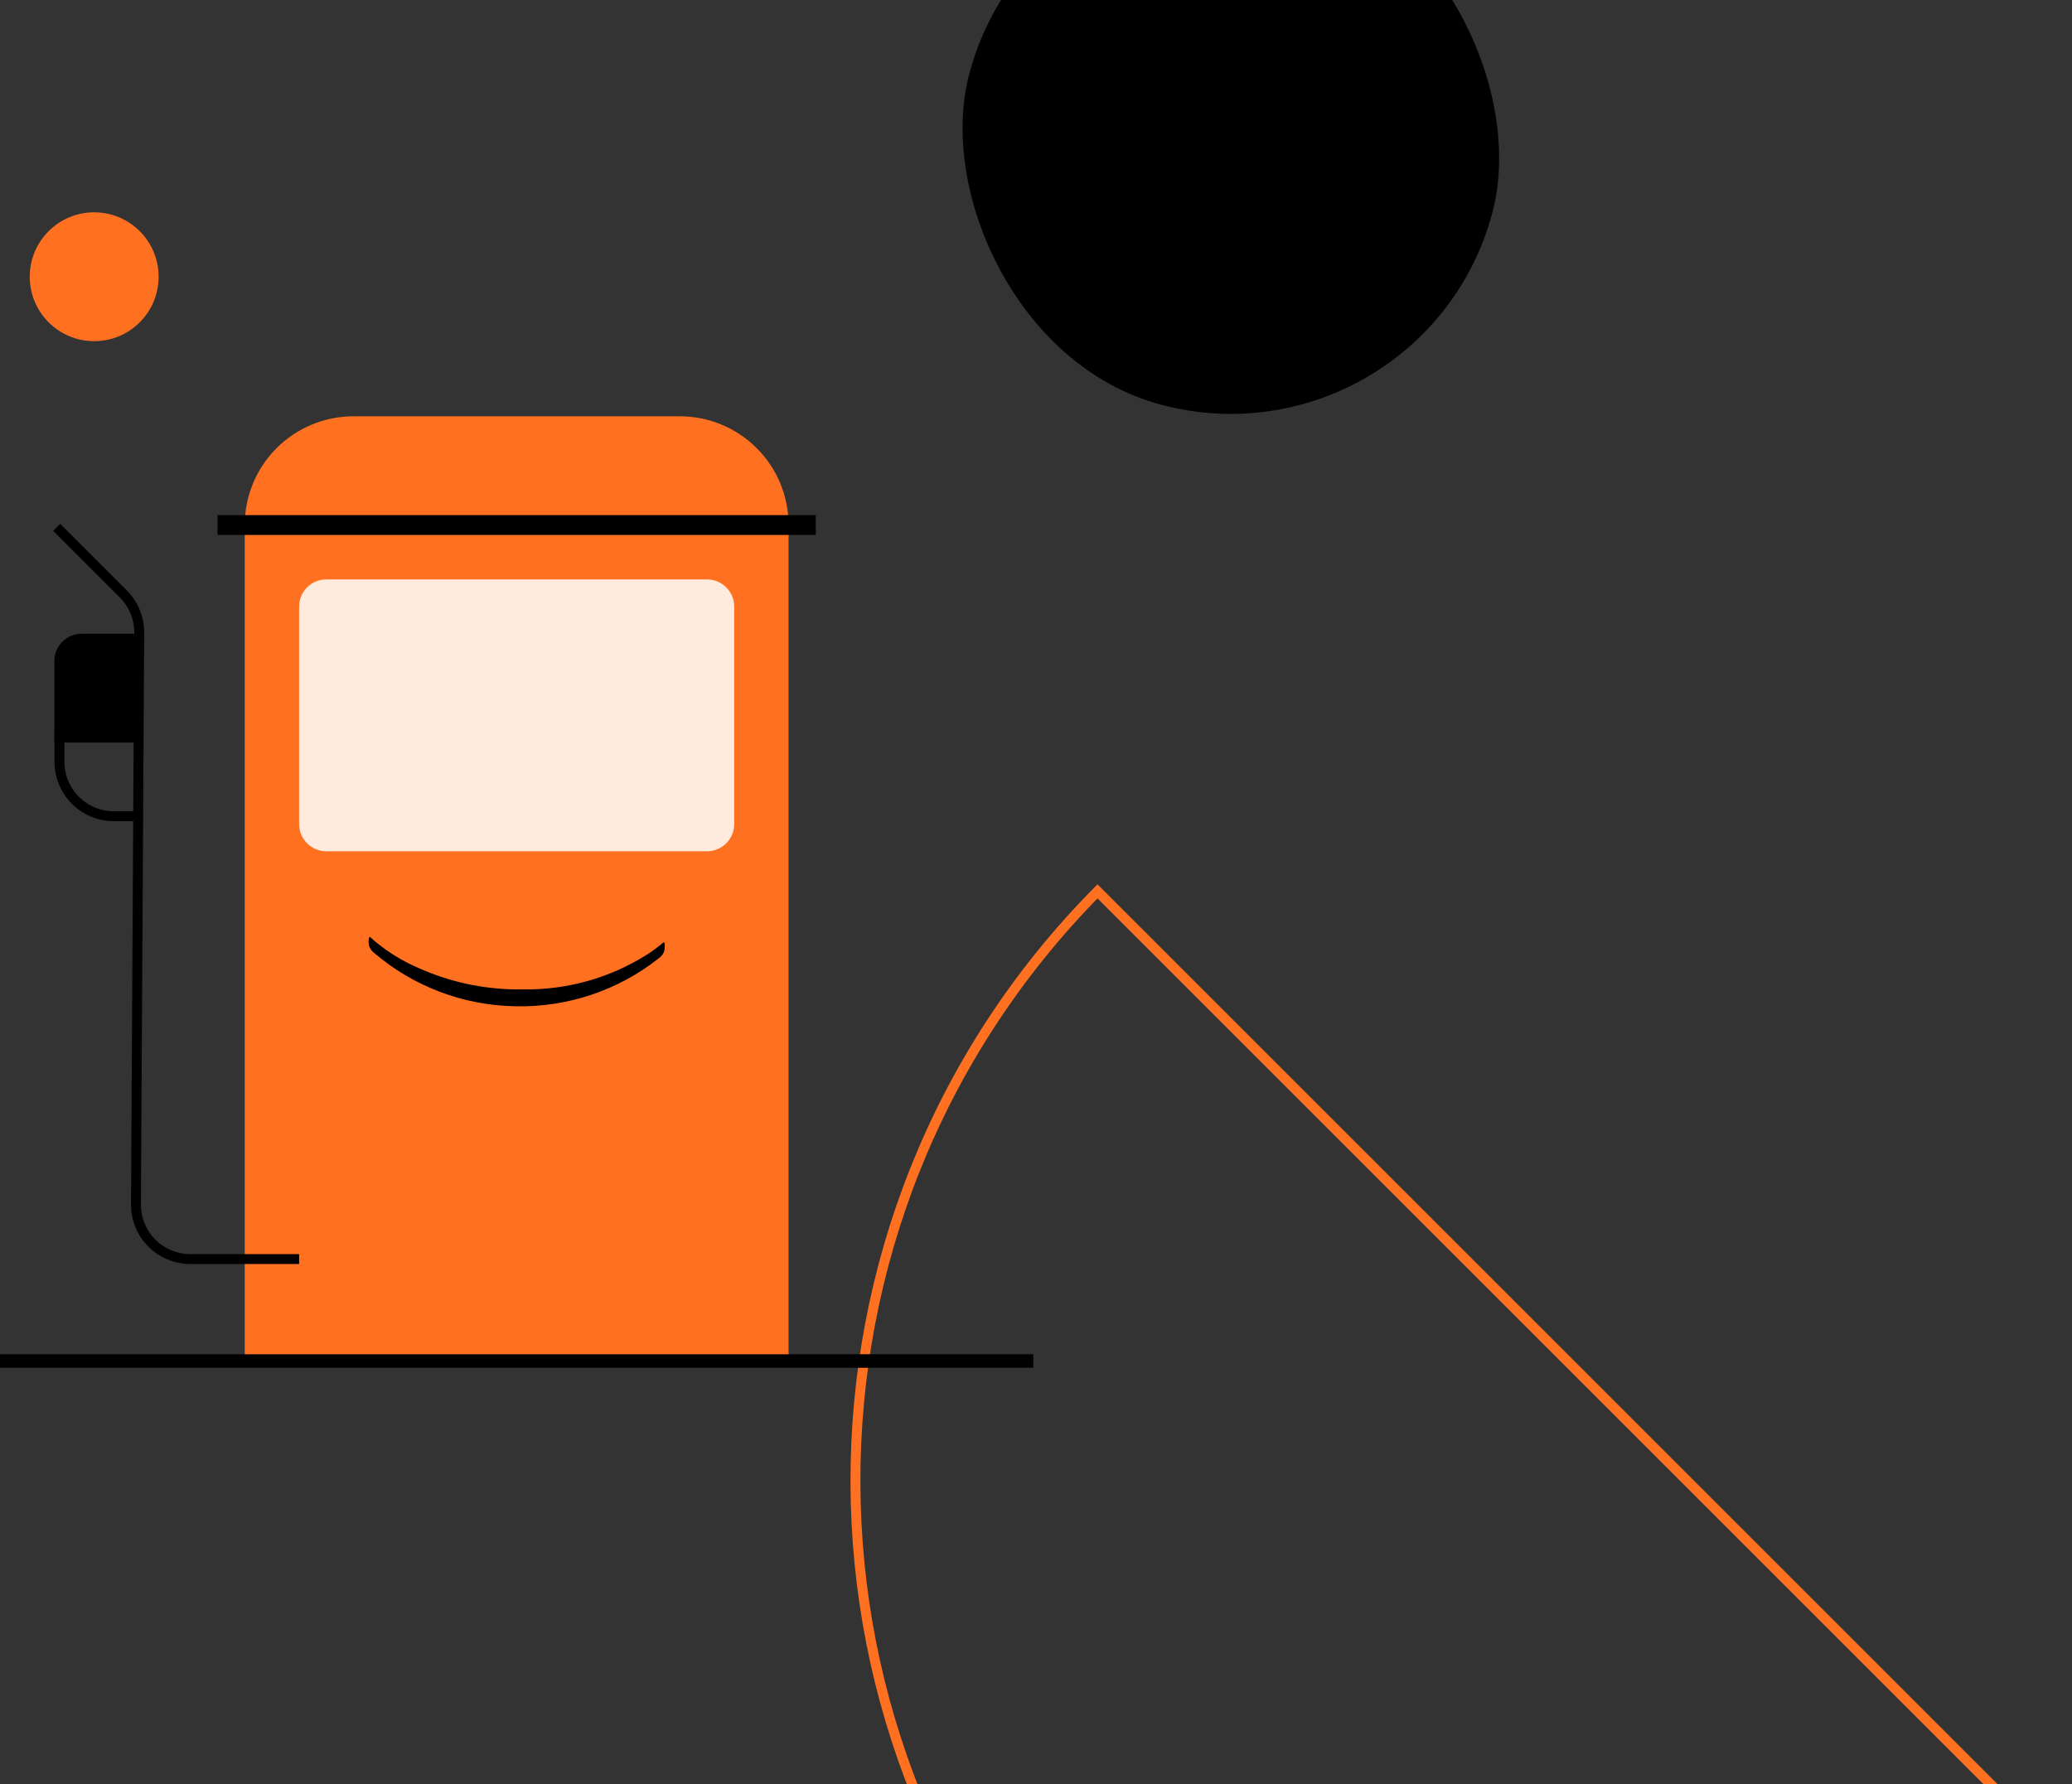 <svg width="209" height="180" viewBox="0 0 209 180" fill="none" xmlns="http://www.w3.org/2000/svg">
<rect x="0" y="0" width="209" height="180" fill="#333333" stroke="none"/>
<circle r="6.5" transform="matrix(-1 0 0 1 9.5 27.921)" fill="#FF7020"/>
<rect x="143.451" y="47.887" width="54.589" height="54.619" rx="27.294" transform="rotate(-165 143.451 47.887)" fill="black"/>
<path d="M110.703 89.93L230.293 209.519C197.241 242.191 143.962 242.073 111.056 209.167C78.15 176.261 78.032 122.982 110.703 89.93Z" stroke="#FF7020"/>
<path d="M104.229 136.629H0V138H104.229V136.629Z" fill="#010101"/>
<path d="M35.657 42H68.571C71.481 42 74.272 43.156 76.329 45.214C78.387 47.271 79.543 50.062 79.543 52.971V136.629H24.686V52.971C24.686 50.062 25.841 47.271 27.899 45.214C29.956 43.156 32.747 42 35.657 42V42Z" fill="#FF7020"/>
<path d="M21.943 52.971H82.286" stroke="black" stroke-width="2" stroke-miterlimit="10"/>
<path d="M71.315 58.457H32.915C31.4 58.457 30.172 59.685 30.172 61.2V83.143C30.172 84.658 31.4 85.886 32.915 85.886H71.315C72.83 85.886 74.058 84.658 74.058 83.143V61.2C74.058 59.685 72.83 58.457 71.315 58.457Z" fill="#FFEADE"/>
<path d="M30.171 127.029H19.2C17.745 127.029 16.35 126.451 15.321 125.422C14.292 124.393 13.714 122.998 13.714 121.543L14.043 63.833C14.047 63.108 13.908 62.389 13.632 61.718C13.357 61.047 12.951 60.438 12.439 59.925L5.719 53.205" stroke="black" stroke-miterlimit="10"/>
<path d="M6 74V76.866C6 78.321 6.578 79.716 7.607 80.745C8.636 81.774 10.031 82.352 11.486 82.352H14.105" stroke="black" stroke-miterlimit="10"/>
<path d="M8.229 63.943H13.715V74.914H5.486V66.686C5.486 65.958 5.775 65.261 6.29 64.746C6.804 64.232 7.502 63.943 8.229 63.943Z" fill="black"/>
<path d="M67.037 95.16C67.033 95.145 67.026 95.131 67.015 95.12C67.004 95.109 66.99 95.102 66.975 95.098C66.963 95.09 66.948 95.086 66.934 95.086C66.919 95.086 66.905 95.09 66.893 95.098L66.831 95.146L66.653 95.304C66.488 95.434 66.248 95.626 65.926 95.859C65.603 96.093 65.432 96.202 65.13 96.394C61.447 98.684 57.186 99.874 52.849 99.823H52.026C48.649 99.784 45.316 99.052 42.234 97.67C40.619 96.982 39.114 96.057 37.77 94.927L37.592 94.769L37.414 94.611L37.359 94.556C37.345 94.55 37.33 94.546 37.314 94.546C37.299 94.546 37.284 94.55 37.27 94.556C37.256 94.56 37.243 94.568 37.233 94.579C37.224 94.59 37.217 94.604 37.215 94.618C37.192 94.75 37.178 94.883 37.174 95.016V95.057C37.178 95.265 37.23 95.47 37.325 95.655C37.42 95.841 37.556 96.002 37.722 96.127C41.706 99.537 46.756 101.446 51.999 101.523C57.241 101.643 62.359 99.926 66.468 96.668C66.641 96.552 66.783 96.396 66.885 96.214C66.986 96.031 67.043 95.828 67.05 95.619V95.571C67.055 95.434 67.05 95.297 67.037 95.16Z" fill="black"/>
</svg>
